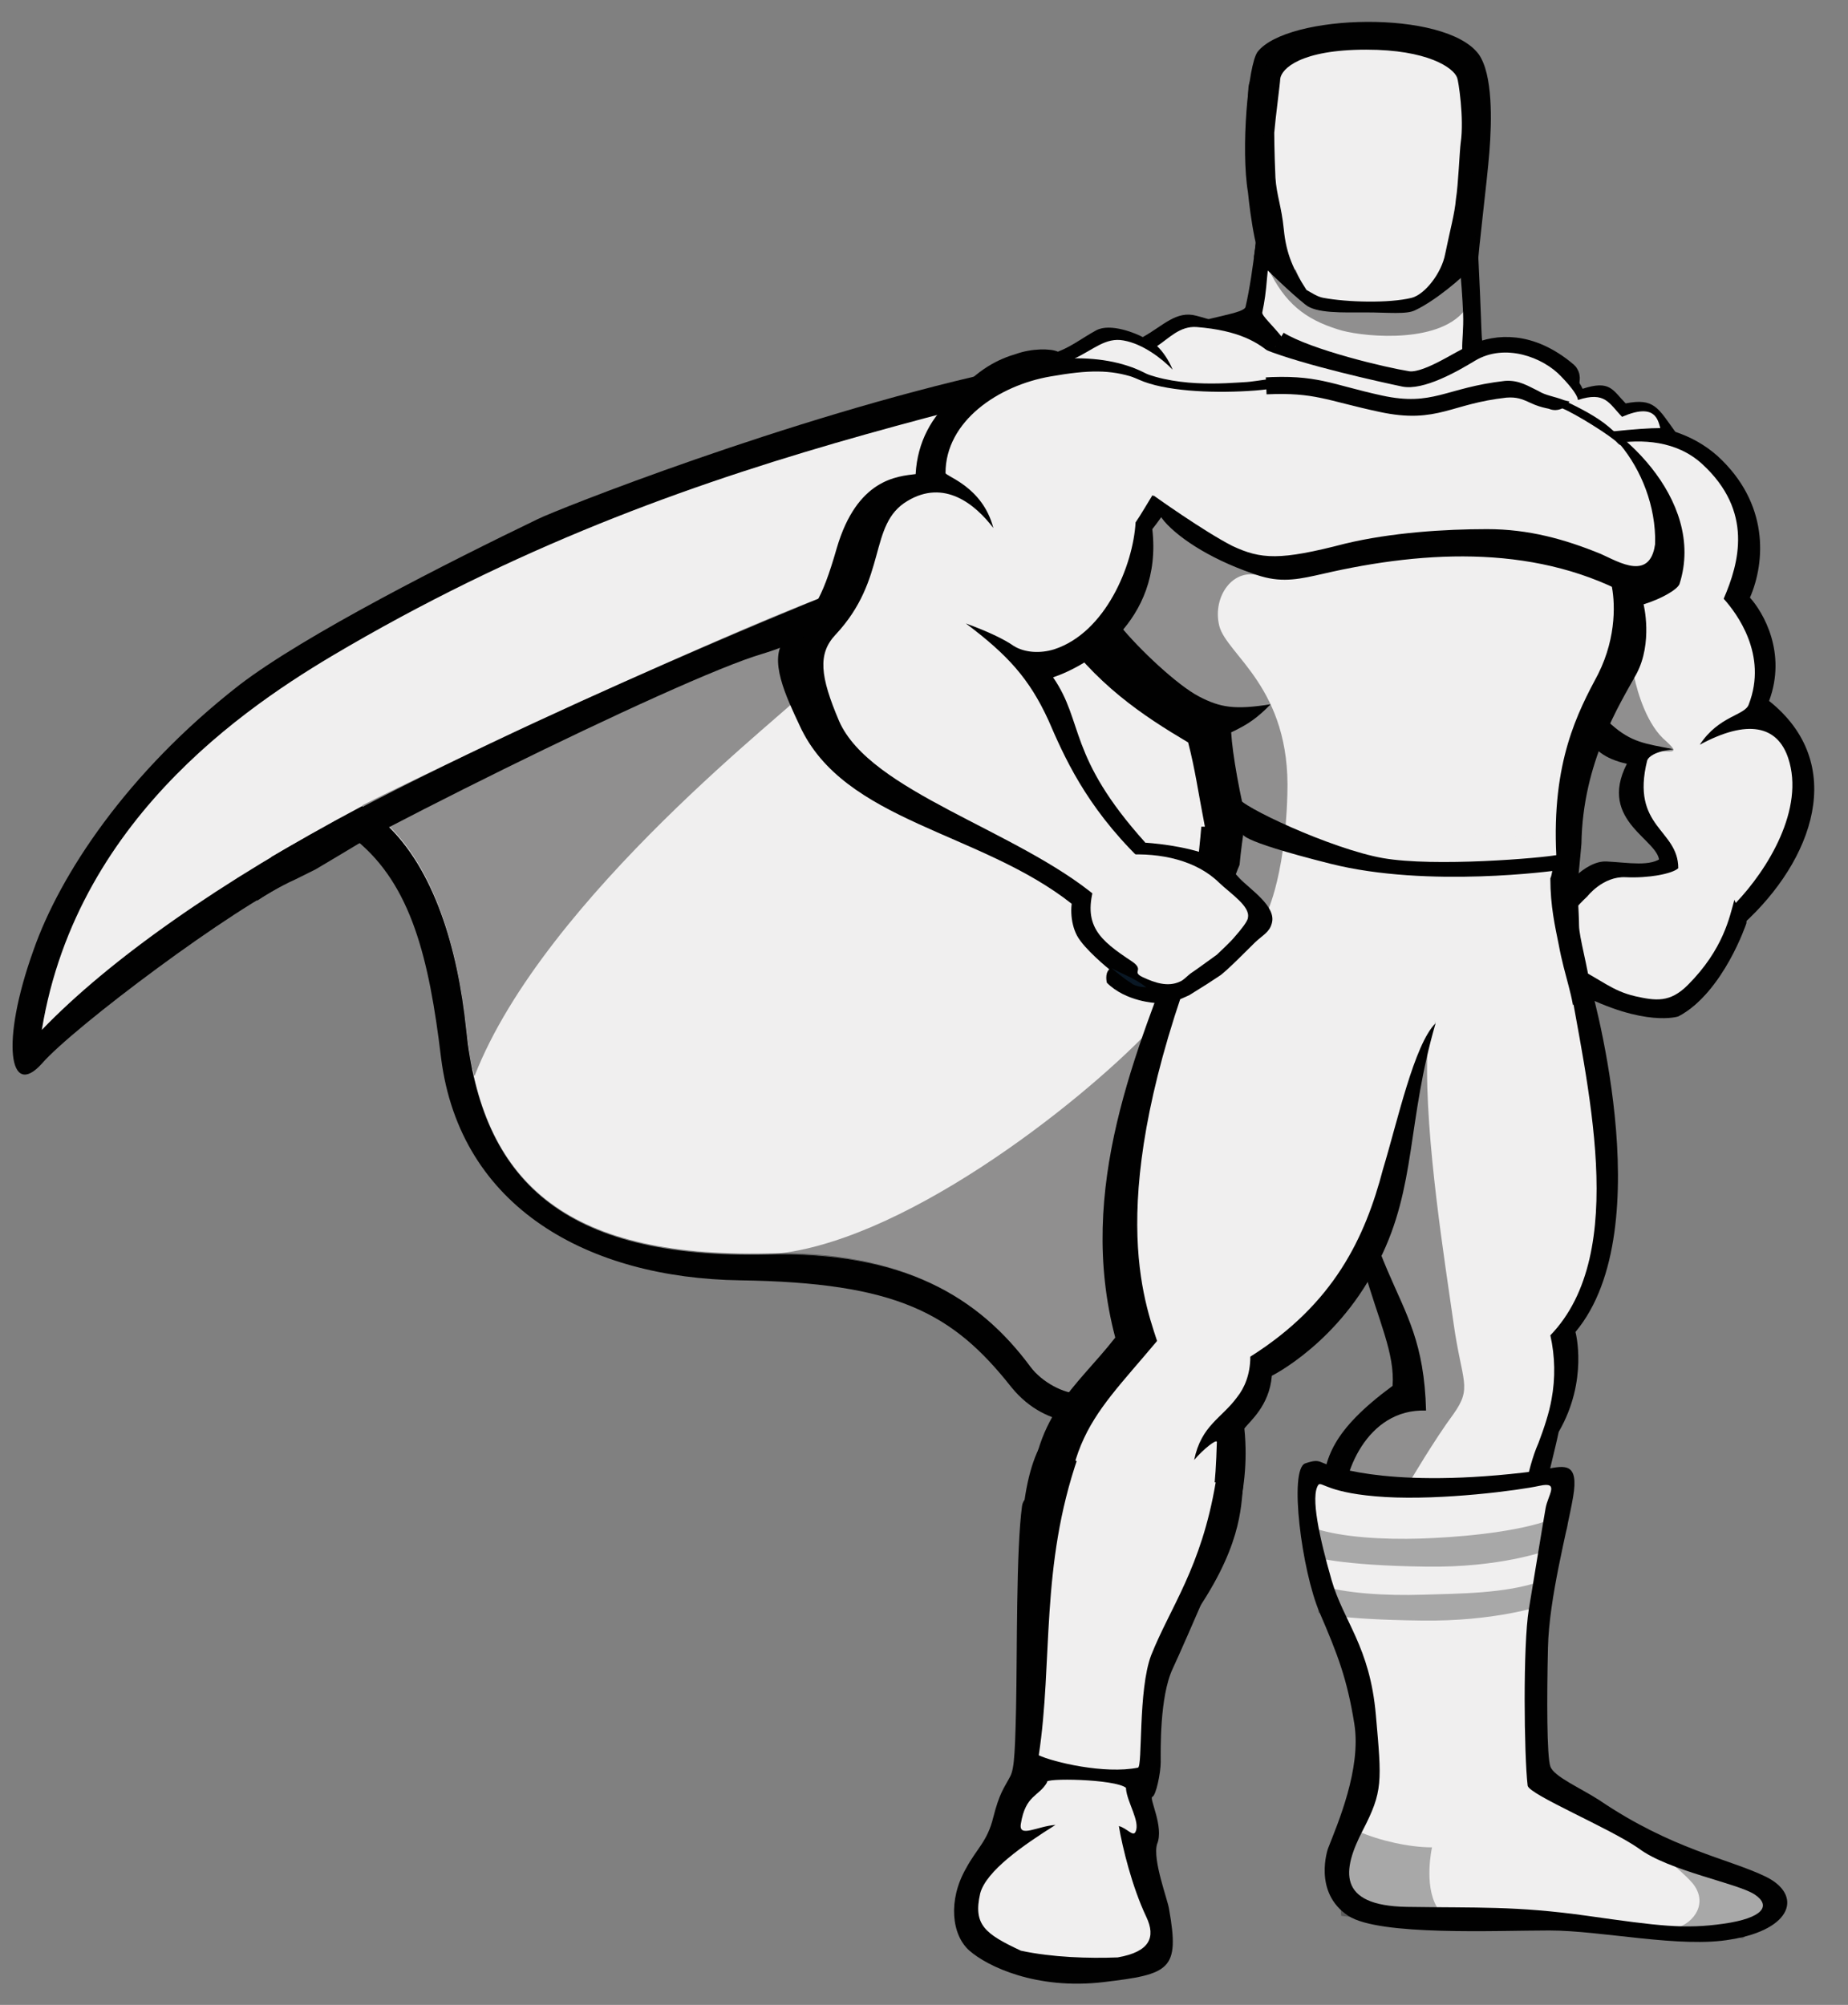 <svg width="59" height="64" viewBox="0 0 59 64" fill="none" xmlns="http://www.w3.org/2000/svg">
<rect x="0" y="0" width="59" height="64" fill="#808080" stroke="none"/>
<g clip-path="url(#clip0_36_174)">
<path d="M9.427 28.074C7.48 28.934 2.328 32.806 1.336 33.953C0.306 35.099 0 33.307 1.069 30.332C1.908 27.931 4.046 24.669 7.633 21.873C9.732 20.26 14.35 17.93 17.174 16.568C17.746 16.282 25.15 13.342 31.752 11.873C32.324 11.729 31.065 12.769 30.874 13.342C29.882 16.066 10.075 27.752 10.075 27.752L9.427 28.074ZM37.324 60.943C37.667 62.878 37.362 63.022 35.225 63.273C33.087 63.524 31.523 62.771 30.951 62.269C30.378 61.767 30.264 60.656 30.836 59.653C31.18 59.007 31.523 58.792 31.714 58.004C31.905 57.251 32.057 57.072 32.21 56.785C32.362 56.534 32.401 56.283 32.439 54.527C32.477 52.77 32.439 49.473 32.63 48.075C32.821 46.641 39.423 48.72 39.423 48.72C39.423 48.72 37.858 52.376 37.438 53.272C37.019 54.168 37.057 55.889 37.057 56.247C37.057 56.606 36.904 57.322 36.79 57.358C36.675 57.394 37.171 58.326 36.942 58.864C36.789 59.366 37.286 60.656 37.324 60.943ZM39.843 6.138C39.613 4.776 39.843 2.087 40.148 1.657C41.102 0.438 46.139 0.295 47.208 1.729C47.666 2.374 47.628 3.879 47.551 4.847C47.475 5.815 47.208 7.894 47.17 8.575C47.132 9.077 41.598 9.865 40.377 8.503C40.033 8.145 39.843 6.138 39.843 6.138ZM51.062 57.466C53.39 59.043 55.184 59.33 56.367 59.903C57.55 60.477 57.245 61.588 55.26 61.911C53.657 62.197 51.139 61.624 49.459 61.624C47.78 61.624 44.04 61.803 43.048 61.158C41.903 60.405 42.399 59.007 42.399 59.007C42.705 58.219 43.468 56.462 43.239 55.029C43.01 53.595 42.704 52.806 42.132 51.48C41.56 50.154 41.14 46.892 41.674 46.713C42.209 46.534 42.056 46.713 42.743 46.856C43.43 46.999 44.193 47.215 45.681 47.215C47.17 47.215 48.811 46.999 49.383 46.892C49.956 46.785 50.414 46.677 50.223 47.788C50.032 48.899 49.459 50.978 49.421 52.591C49.383 54.204 49.383 56.068 49.498 56.391C49.612 56.713 50.452 57.072 51.062 57.466Z" fill="#010101"/>
<path d="M42.895 9.722C38.697 13.127 30.569 14.059 18.509 18.432C15.418 19.543 7.175 22.877 5.19 26.354C11.869 22.733 14.35 27.715 14.884 32.841C15.38 37.644 17.937 40.153 24.501 40.01C31.256 39.867 33.316 43.558 35.186 47.896C38.812 31.3 44.613 28.074 48.352 25.242C56.291 19.185 46.521 8.503 42.895 9.722Z" fill="#F0EFEF"/>
<path d="M42.895 9.722C32.82 13.02 22.859 13.844 11.143 20.619C8.358 22.232 2.48 25.887 1.335 32.877C5.61 28.433 15.494 22.841 27.591 19.293C33.698 17.5 38.163 16.317 43.582 14.346C43.2 12.052 43.2 11.156 42.895 9.722Z" fill="#F0EFEF"/>
<path d="M55.756 29.364C55.756 29.364 55.031 31.694 53.581 32.447C53.581 32.447 52.512 32.805 50.375 31.694C49.765 31.372 49.307 30.261 49.345 29.902C49.383 29.042 49.955 28.648 49.955 28.648C49.955 28.648 50.566 27.68 51.291 27.715C52.016 27.751 53.237 27.859 53.619 27.536C53.962 27.178 55.833 28.181 55.756 29.364ZM40.186 6.819C40.186 6.819 40.033 8.647 39.766 9.794C39.728 10.009 38.583 10.116 37.743 10.439C39.346 14.74 49.001 14.704 50.261 12.589C49.65 12.195 48.429 11.586 47.856 11.371C47.284 11.156 47.322 11.191 47.284 10.188C47.246 9.184 47.169 7.32 47.093 6.819C47.017 6.317 41.101 6.317 40.186 6.819Z" fill="#010101"/>
<path d="M40.567 6.819C40.567 6.819 40.567 7.858 40.453 8.862C40.415 9.328 40.376 9.614 40.3 9.973C40.262 10.188 41.598 11.048 41.979 12.948C43.811 16.783 48.047 14.883 49.803 13.056C49.192 12.661 48.2 12.123 47.055 11.694C46.483 11.478 46.75 11.012 46.712 10.009C46.673 9.005 46.521 7.536 46.444 6.998C46.368 6.46 41.483 6.317 40.567 6.819Z" fill="#F0EFEF"/>
<path d="M40.185 6.819C40.185 6.819 40.147 7.464 40.033 8.216C40.529 8.682 41.178 9.328 41.674 9.722C42.017 10.009 42.857 9.973 43.62 9.973C44.307 9.973 44.918 10.044 45.185 9.901C45.796 9.614 46.673 8.898 47.169 8.36C47.131 7.715 47.093 7.105 47.055 6.819C47.016 6.317 41.101 6.317 40.185 6.819Z" fill="#010101"/>
<path d="M43.659 9.543C43.201 9.543 42.666 9.507 42.247 9.435C42.056 9.399 41.865 9.292 41.712 9.22C41.445 9.041 41.178 8.826 40.873 8.611C40.262 8.181 40.224 7.93 40.224 7.822C40.491 5.564 40.148 3.664 40.148 3.664C40.148 3.664 39.881 2.697 41.331 2.446C42.781 2.195 43.659 2.159 43.659 2.159C43.659 2.159 44.575 2.159 45.987 2.446C47.437 2.697 47.17 3.664 47.17 3.664C47.17 3.664 46.826 5.564 47.093 7.822C47.093 7.93 47.055 8.181 46.445 8.611C45.91 8.969 45.491 9.363 45.071 9.435C44.651 9.507 44.117 9.543 43.659 9.543Z" fill="#010101"/>
<path d="M43.658 1.227C41.14 1.227 40.644 1.872 39.918 2.589C39.766 2.768 39.88 3.844 40.148 6.138H40.491C40.491 6.138 40.262 5.492 40.3 4.74C40.338 3.987 40.491 4.023 40.376 3.844C40.224 3.628 39.918 3.27 40.605 2.912C41.292 2.553 42.361 3.198 43.658 3.234C44.956 3.198 46.063 2.553 46.75 2.912C47.437 3.27 47.131 3.628 46.979 3.844C46.826 4.059 47.017 3.987 47.055 4.74C47.093 5.492 46.864 6.138 46.864 6.138H47.208C47.437 3.844 47.589 2.84 47.475 2.661C46.826 1.872 46.177 1.263 43.658 1.227ZM55.756 29.472C55.756 29.472 55.031 31.658 53.619 32.411C53.314 32.268 53.352 32.053 53.085 31.73C53.008 31.623 52.741 31.551 52.627 31.443C52.512 31.336 52.55 31.156 52.36 31.013C52.207 30.87 52.092 30.977 51.94 30.87C51.787 30.727 51.749 30.547 51.635 30.44C51.558 30.368 51.253 30.332 51.177 30.261C50.986 30.081 49.307 29.759 49.383 29.4C49.535 28.862 49.841 28.468 49.841 28.468C49.841 28.468 50.566 27.465 51.291 27.5C52.016 27.536 52.703 27.68 53.085 27.357C53.505 26.998 55.871 28.325 55.756 29.472Z" fill="#010101"/>
<path d="M50.795 13.629C50.795 13.629 53.199 13.091 54.84 14.561C56.481 16.066 56.366 17.93 55.87 19.077C56.29 19.543 57.053 20.833 56.481 22.375C59 24.382 57.893 27.465 55.642 29.508C55.642 29.508 55.107 27.644 52.97 27.536C53.046 26.82 50.986 26.246 51.94 24.382C50.489 24.059 50.528 23.127 50.299 21.981C50.108 20.833 50.795 13.629 50.795 13.629Z" fill="#010101"/>
<path d="M49.917 14.633C49.917 14.633 52.703 13.306 54.344 14.812C55.985 16.317 55.527 17.966 55.031 19.113C55.451 19.579 56.443 20.905 55.833 22.482C55.718 22.841 54.878 22.841 54.268 23.773C55.794 22.948 56.748 23.163 57.092 24.203C57.626 25.816 56.443 27.751 55.413 28.827C55.413 28.791 55.374 28.755 55.374 28.719C55.222 29.257 55.031 30.296 53.886 31.443C53.314 32.017 52.856 31.945 52.207 31.802C51.444 31.622 51.177 31.3 50.108 30.762C49.497 30.44 49.841 30.045 49.841 29.723C49.841 29.651 49.917 29.543 50.032 29.4C50.108 29.221 50.337 28.934 50.68 28.612C50.68 28.612 51.177 27.966 51.902 28.002C52.627 28.038 53.39 27.895 53.581 27.715C53.581 26.461 52.054 26.425 52.589 24.274C52.627 24.167 52.818 23.988 53.428 23.916C52.512 23.737 52.093 23.701 51.444 23.128C50.986 22.733 50.642 22.231 50.528 21.586C50.299 20.475 49.917 14.633 49.917 14.633Z" fill="#F0EFEF"/>
<path d="M41.865 12.374C41.636 12.088 40.453 10.654 38.201 10.081C37.553 9.901 37.133 10.403 36.484 10.761C36.293 10.654 35.454 10.296 34.996 10.546C34.538 10.797 34.233 11.048 33.775 11.227C33.545 11.12 32.935 11.12 32.439 11.299C31.943 11.442 31.179 11.765 30.454 12.697C29.996 14.238 38.545 13.091 38.545 13.091L41.865 12.374Z" fill="#010101"/>
<path d="M41.941 12.375C40.72 11.98 40.911 10.654 38.201 10.439C37.667 10.403 37.323 10.797 36.942 11.048C37.133 11.228 37.323 11.514 37.438 11.801C37.094 11.443 36.484 10.976 35.873 10.869C35.3 10.762 34.919 11.156 34.308 11.443C34.422 11.55 34.537 11.729 34.69 11.944C34.155 11.622 33.774 11.514 33.049 11.765C32.553 11.908 31.599 12.303 30.873 13.271C30.416 14.812 38.583 13.091 38.583 13.091L41.941 12.375Z" fill="#F0EFEF"/>
<path d="M49.115 12.948C49.115 12.948 49.115 12.554 49.077 12.196C49.077 12.124 48.772 11.945 48.772 11.873L48.696 11.801C48.696 11.801 49.306 11.479 49.764 11.658C50.26 11.801 50.527 12.411 50.527 12.411C51.405 12.124 51.481 12.447 51.901 12.877C52.817 12.697 52.932 13.02 53.504 13.809C53.504 13.809 52.817 13.701 51.482 13.916C50.184 14.095 49.115 12.912 49.115 12.948Z" fill="#010101"/>
<path d="M48.963 12.769C48.963 12.769 49.192 12.589 49.115 12.553C49.535 12.338 50.108 12.088 50.375 12.769C51.252 12.482 51.367 12.876 51.787 13.306C52.855 12.841 52.931 13.414 53.008 13.665C52.664 13.665 52.169 13.701 51.481 13.772C50.184 13.952 48.925 12.733 48.963 12.769Z" fill="#F0EFEF"/>
<path d="M35.988 11.873C35.988 11.873 38.163 12.589 39.995 12.482C41.827 12.338 44.956 12.195 46.635 13.127C46.635 13.127 48.352 12.553 49.955 12.948C51.558 13.342 54.497 15.923 53.619 18.647C53.543 18.826 53.047 19.113 52.474 19.292C52.474 19.292 52.779 20.511 52.245 21.514C51.711 22.482 50.528 24.346 50.49 26.927C50.452 27.357 50.375 28.253 50.299 28.683C47.322 28.576 42.742 27.536 38.239 27.608C38.277 27.142 38.316 26.855 38.354 26.389H38.468C38.239 25.206 38.163 24.597 37.934 23.701C36.484 22.841 34.957 21.837 33.66 19.937C32.4 18.038 35.988 11.873 35.988 11.873ZM50.718 31.228C50.718 31.228 53.085 39.186 50.299 42.519C50.299 42.519 50.718 44.06 49.764 45.709C49.612 46.426 49.421 47.071 49.307 47.788C48.81 50.763 47.971 52.017 47.742 56.785L45.452 56.749C45.452 56.749 45.185 53.308 44.383 51.48C43.925 50.441 42.132 49.042 42.208 47.645C42.284 46.569 42.513 45.673 44.46 44.239C44.612 42.161 42.399 40.189 42.742 32.447L50.718 31.228Z" fill="#010101"/>
<path d="M50.032 30.905C50.642 34.562 52.054 39.974 49.497 42.626C49.648 43.299 49.661 43.992 49.535 44.669C49.459 45.099 49.306 45.565 49.116 46.067C48.734 46.927 48.581 48.182 48.467 48.934C47.971 51.91 47.971 52.053 47.742 56.82L45.452 56.784C45.452 56.784 45.185 53.343 44.383 51.516C43.926 50.476 42.971 49.58 42.895 48.182C42.819 47.107 43.62 44.956 45.529 45.028C45.414 40.691 43.277 41.551 42.704 32.518L50.032 30.905ZM35.988 11.873C35.988 11.873 36.827 12.123 37.743 12.195C38.659 12.267 39.651 12.195 40.529 12.159C42.361 12.016 44.956 11.837 46.673 12.769C46.673 12.769 47.627 12.482 48.658 12.553C49.116 12.589 49.574 12.948 50.108 13.091C51.787 13.485 53.39 16.102 52.665 18.468C52.588 18.647 52.054 18.468 51.444 18.647C51.558 19.149 51.634 20.296 51.024 21.515C50.375 22.733 49.535 24.31 49.688 27.321C45.681 27.142 43.887 26.891 39.918 26.712C39.575 25.386 39.346 24.059 39.307 23.378C39.842 23.128 40.147 22.913 40.567 22.482C39.422 22.662 38.964 22.59 38.277 22.232C37.59 21.873 36.369 20.726 35.758 19.973C35.682 19.902 35.262 21.084 34.308 21.12C33.965 20.654 35.415 19.328 35.148 18.826C34.194 16.998 35.988 11.873 35.988 11.873Z" fill="#F0EFEF"/>
<path d="M50.337 27.93C50.337 27.93 50.413 29.221 50.413 29.543C50.413 29.902 50.718 30.977 50.757 31.479C50.337 32.16 48.505 33.701 45.185 34.275C41.903 34.92 37.552 30.081 37.552 30.081C37.667 29.615 38.048 28.253 38.316 27.536C38.354 27.465 38.43 27.285 38.43 27.214C38.774 26.748 50.337 27.93 50.337 27.93Z" fill="#010101"/>
<path d="M49.497 28.038C49.497 28.934 49.65 29.579 49.764 30.153C49.955 31.192 50.261 31.873 50.261 32.554C50.261 34.633 47.36 34.275 44.917 34.347C41.636 34.992 38.85 30.153 38.85 30.153C39.079 29.328 39.231 28.397 39.575 27.608C39.613 27.178 39.689 26.64 39.727 26.389C44.383 26.389 47.665 26.64 49.573 26.819C49.65 27.214 49.574 27.895 49.497 28.038Z" fill="#F0EFEF"/>
<path d="M45.834 32.662C45.834 32.662 43.811 28.433 37.743 29.687C36.293 33.522 34.347 37.931 35.606 42.698C34.347 44.311 32.897 45.208 32.897 48.182C32.897 51.157 33.049 51.659 33.049 51.659L37.514 51.875C37.514 51.875 38.964 50.118 39.537 48.219C39.689 47.681 39.842 46.713 39.728 45.602C39.88 45.387 40.529 44.885 40.605 43.917C40.605 43.917 42.781 42.842 44.04 40.226C45.223 37.859 44.918 35.816 45.834 32.662Z" fill="#010101"/>
<path d="M45.833 32.662C45.719 32.268 44.193 28.396 38.544 29.543C35.224 37.859 36.445 41.3 36.941 42.806C34.69 45.494 33.659 46.067 34.117 51.516H37.094C38.468 49.472 38.773 48.72 38.85 46.032C38.85 45.924 38.43 46.246 38.125 46.605C38.354 45.494 39.002 45.279 39.498 44.598C39.727 44.311 39.918 43.881 39.918 43.307C42.59 41.623 43.582 39.508 44.154 37.321C44.612 35.816 45.147 33.343 45.833 32.662Z" fill="#F0EFEF"/>
<path d="M36.407 26.891C36.407 26.891 37.438 26.927 38.354 27.214C39.231 27.501 39.231 27.68 39.575 28.038C39.918 28.397 40.758 28.934 40.605 29.472C40.529 29.759 40.338 29.831 40.071 30.081C39.956 30.189 39.117 31.049 38.926 31.157C38.812 31.228 38.659 31.336 38.544 31.408L37.972 31.766C37.59 31.945 37.323 32.053 36.904 32.017C36.904 32.017 35.949 31.981 35.339 31.372C35.339 31.372 35.262 31.085 35.415 30.942C35.415 30.942 34.614 30.297 34.385 29.866C34.156 29.436 34.156 28.827 34.308 28.505C34.385 28.182 35.873 27.285 36.407 26.891ZM37.361 61.767L37.247 62.663C37.247 62.663 36.904 63.058 34.347 63.022C31.751 62.986 31.065 62.233 30.836 61.839L30.683 60.907C30.683 60.907 31.179 60.226 31.294 60.226C32.133 60.298 34.996 61.373 36.98 61.66C37.17 61.66 37.209 61.731 37.361 61.767ZM42.895 59.939C42.895 60.333 42.857 60.333 42.857 60.728C43.315 61.05 44.46 61.23 46.635 61.194C49.802 61.122 52.741 62.09 56.328 61.516L56.366 60.871L56.023 60.835L43.315 59.867L42.895 59.939Z" fill="#010101"/>
<path d="M45.681 61.194H46.635C48.696 61.122 50.642 61.552 52.741 61.66C53.848 61.624 55.222 61.373 55.107 60.62L44.269 59.76C43.62 60.441 44.116 61.014 45.681 61.194ZM33.24 46.103C33.583 46.319 35.911 47.609 39.689 47.43C39.613 48.111 39.651 49.437 37.972 51.767C37.132 52.914 36.407 54.921 36.255 57.466C36.293 58.039 36.636 58.541 36.178 59.294C36.331 59.76 36.941 60.692 37.247 61.265C37.552 61.839 37.705 62.484 35.682 62.52C33.621 62.556 30.301 62.341 30.759 60.835C30.988 60.047 31.637 59.222 31.713 58.9C31.79 58.577 31.79 57.609 32.438 56.964C33.011 55.172 32.82 53.452 32.706 51.839C32.515 50.154 32.476 47.466 33.24 46.103ZM36.789 16.891C39.498 13.486 37.209 10.762 32.858 11.586C31.103 11.909 29.347 13.056 29.233 15.134C28.66 15.206 27.363 15.278 26.714 17.5C26.218 19.221 25.951 19.543 25.073 20.403C24.5 21.013 25.111 22.267 25.531 23.163C26.943 26.246 31.293 26.533 34.232 28.863C35.224 28.612 36.255 27.572 36.56 26.891C34.079 24.131 34.614 23.056 33.621 21.622C34.69 21.264 37.132 19.866 36.789 16.891Z" fill="#010101"/>
<path d="M36.255 16.676C36.407 16.461 36.675 15.995 36.789 15.816C36.828 15.78 37.247 16.461 37.285 16.425C38.316 14.848 38.583 12.554 37.4 12.339C37.133 12.303 36.637 12.195 36.217 12.052C35.454 11.801 34.767 11.801 33.545 12.016C31.866 12.303 30.187 13.45 30.187 15.099C30.187 15.206 31.37 15.529 31.714 16.855C31.141 16.102 30.149 15.278 28.966 15.995C27.706 16.747 28.355 18.468 26.676 20.26C26.103 20.869 26.18 21.586 26.79 23.02C27.782 25.278 32.477 26.497 35.034 28.647C35.644 28.396 36.064 27.823 36.369 27.393C34.652 25.708 33.965 24.131 33.469 22.984C32.858 21.658 32.171 20.905 30.836 19.901C31.523 20.152 32.057 20.403 32.362 20.618C32.705 20.833 33.202 20.869 33.66 20.726C35.301 20.189 36.179 18.038 36.255 16.676Z" fill="#F0EFEF"/>
<path d="M52.855 17.249C52.741 18.611 51.672 17.93 51.1 17.679C49.955 17.213 48.81 16.891 47.474 16.891C46.139 16.891 44.421 16.998 42.933 17.357C40.872 17.894 40.262 17.858 39.346 17.428C38.43 16.962 36.827 15.815 36.827 15.815C36.827 15.815 36.789 16.174 37.171 16.64C37.667 17.213 38.773 17.93 40.262 18.396C40.987 18.611 41.559 18.468 42.208 18.324C45.605 17.536 49.192 17.392 52.207 19.113C52.359 19.184 52.894 18.969 53.123 18.647C53.428 18.181 52.855 17.249 52.855 17.249Z" fill="#010101"/>
<path d="M35.492 30.906C35.797 31.085 36.179 31.193 36.598 31.515C36.598 31.515 36.255 31.515 36.102 31.372C35.911 31.264 35.53 30.942 35.492 30.906Z" fill="#0A1825"/>
<path d="M46.521 2.481C46.407 2.159 45.567 1.585 43.621 1.585C41.522 1.585 40.911 2.195 40.873 2.517C40.873 2.625 40.72 3.772 40.682 4.238C40.682 4.238 40.682 4.811 40.72 5.671C40.758 6.245 40.911 6.567 40.987 7.32C41.064 8.109 41.293 8.61 41.712 9.256C41.903 9.363 42.056 9.471 42.247 9.507C43.01 9.65 44.346 9.686 45.071 9.507C45.491 9.399 46.025 8.718 46.139 8.109C46.292 7.356 46.445 6.818 46.483 6.353C46.559 5.887 46.597 4.847 46.635 4.56C46.75 3.772 46.559 2.553 46.521 2.481Z" fill="#F0EFEF"/>
<path d="M42.513 46.784C42.513 46.784 44.536 47.609 49.535 46.892C49.535 46.892 48.123 53.559 48.772 56.892C48.772 56.892 49.421 57.753 54.229 59.401C54.229 59.401 56.367 59.903 56.29 60.907C56.29 60.907 56.367 61.122 53.772 61.05C51.177 60.978 48.734 60.548 47.017 60.548C45.299 60.548 43.467 60.62 43.162 60.154C42.819 59.724 43.239 58.613 43.735 57.967C44.269 57.287 44.116 56.785 44.078 55.566C43.963 52.376 41.368 49.078 42.513 46.784Z" fill="#010101"/>
<path d="M42.094 47.394C41.827 47.752 42.132 49.114 42.513 50.44C42.895 51.767 43.735 52.555 43.926 54.742C44.116 56.892 44.154 57.179 43.506 58.433C42.857 59.688 42.666 60.835 44.918 60.871C47.169 60.907 48.391 60.835 50.68 61.157C52.97 61.48 53.772 61.588 55.031 61.408C56.29 61.229 56.557 60.835 56.023 60.477C55.489 60.118 53.275 59.724 52.321 59.007C51.405 58.362 48.81 57.286 48.772 57C48.658 56.032 48.62 52.519 48.81 51.372C49.001 50.225 49.268 48.576 49.345 48.146C49.421 47.716 49.803 47.286 49.154 47.429C48.505 47.572 46.063 47.895 44.231 47.788C42.399 47.68 42.208 47.286 42.094 47.394Z" fill="#F0EFEF"/>
<path opacity="0.3" d="M43.391 58.469C44.04 58.756 44.994 58.971 45.719 58.971C45.719 58.971 45.452 60.154 45.872 60.871C46.291 61.588 42.819 61.158 42.819 61.158L42.666 58.613L43.391 58.469ZM53.504 61.552C54.115 61.373 54.535 60.728 54.039 60.118C53.504 59.509 53.047 59.401 53.733 59.366C54.42 59.33 56.939 60.764 56.939 60.764L55.642 61.875L53.504 61.552ZM41.979 48.792C42.857 49.078 44.193 49.15 45.337 49.114C46.482 49.078 48.2 48.935 49.307 48.577C50.413 48.218 49.955 48.971 49.955 48.971L49.345 49.508C49.345 49.508 47.895 50.046 45.529 50.01C42.743 49.974 41.903 49.688 41.903 49.688L41.979 48.792ZM42.055 50.584C42.933 50.871 44.269 50.942 45.414 50.906C46.559 50.871 48.085 50.871 49.192 50.476C49.65 50.333 49.383 50.942 49.383 50.942L49.192 51.265C49.192 51.265 47.703 51.767 45.376 51.731C42.59 51.695 42.094 51.48 42.094 51.48L42.055 50.584Z" fill="#010101"/>
<path d="M39.537 25.457C39.537 25.709 42.514 27.106 44.155 27.393C45.796 27.68 49.231 27.393 49.765 27.285L49.688 27.787C49.688 27.787 45.605 28.361 42.476 27.572C39.346 26.784 39.69 26.605 39.69 26.605L39.537 25.457Z" fill="#010101"/>
<path d="M33.164 56.032C33.621 56.248 35.263 56.642 36.331 56.427C36.484 56.391 36.331 53.953 36.751 52.842C37.362 51.301 38.354 50.046 38.812 47.322C37.209 47.179 35.377 46.785 34.423 46.498C33.202 50.011 33.622 53.021 33.164 56.032ZM35.721 58.291C35.988 58.362 36.179 58.649 36.255 58.47C36.407 58.147 35.988 57.538 35.95 57.108V57.072C35.606 56.785 33.278 56.749 33.431 56.893C33.164 57.359 32.744 57.287 32.592 58.219C32.515 58.685 33.126 58.291 33.698 58.255C32.668 58.9 31.485 59.724 31.294 60.441C31.065 61.445 31.447 61.732 32.592 62.269C33.584 62.484 34.767 62.52 35.683 62.484C36.713 62.305 36.904 61.839 36.599 61.194C36.14 60.226 35.835 58.972 35.721 58.291Z" fill="#F0EFEF"/>
<path d="M36.14 11.729C37.4 12.41 39.155 12.231 39.804 12.195C39.957 12.195 41.483 11.944 41.559 11.98C41.712 12.016 41.712 12.123 41.712 12.123C41.712 12.123 41.14 12.41 39.842 12.482C38.621 12.553 37.171 12.482 36.369 12.123C35.415 11.729 36.14 11.729 36.14 11.729ZM49.116 12.41C49.345 12.553 50.833 13.091 51.482 13.736C52.054 14.31 51.749 14.274 51.634 14.131C51.482 13.951 50.299 13.199 49.841 13.02C49.383 12.841 48.81 12.518 48.81 12.446C48.81 12.374 49.116 12.41 49.116 12.41Z" fill="#010101"/>
<path d="M35.949 27.285C37.056 27.214 38.201 27.465 38.926 28.181C39.307 28.54 39.918 28.934 39.842 29.293C39.842 29.4 39.613 29.687 39.422 29.902C39.308 30.045 38.964 30.368 38.85 30.476C38.697 30.583 38.163 30.977 38.048 31.049C37.934 31.121 37.781 31.3 37.667 31.336C37.285 31.515 36.865 31.372 36.484 31.193C36.102 31.013 36.56 30.977 36.14 30.691C35.11 30.01 34.537 29.544 34.957 28.217C34.995 27.966 35.415 27.68 35.949 27.285Z" fill="#F0EFEF"/>
<path opacity="0.4" d="M26.218 19.077C22.783 20.368 14.044 24.454 11.563 25.709C13.624 26.927 14.578 29.866 14.884 32.841C14.922 33.128 14.96 33.379 14.998 33.666C15.036 33.917 15.074 34.096 15.113 34.203C15.113 34.239 15.113 34.311 15.151 34.347C17.402 28.576 25.455 22.483 25.76 22.017C25.913 21.802 25.569 20.87 26.103 19.974C26.791 18.826 28.126 18.325 26.218 19.077ZM34.385 46.139C36.14 42.842 36.179 39.687 36.14 35.995C36.14 34.454 37.323 32.268 36.713 32.877C34.423 35.278 28.66 39.795 24.501 40.046C30.34 39.867 32.629 42.627 34.385 46.139Z" fill="#010101"/>
<path d="M8.205 28.755C10.38 27.285 21.638 21.658 24.348 20.869C27.057 20.045 26.218 19.077 26.218 19.077C26.218 19.077 15.226 23.522 8.662 27.357" fill="#010101"/>
<path opacity="0.4" d="M40.262 18.396C39.384 18.074 38.697 19.042 38.926 19.974C39.155 20.905 41.216 21.945 41.101 25.35C41.025 28.146 40.376 29.293 40.376 29.293L38.926 27.573C38.926 27.573 38.697 23.701 38.201 23.128C37.705 22.554 36.14 21.515 35.53 20.977C34.919 20.439 36.217 19.723 36.14 18.719C36.064 17.751 36.789 15.816 36.789 15.816L40.262 18.396ZM45.567 33.666C45.49 36.354 46.139 40.333 46.406 42.232C46.673 44.132 47.017 44.276 46.406 45.136C45.795 45.96 44.994 47.322 44.994 47.322L42.361 47.107C42.361 47.107 44.46 44.598 44.574 44.132C44.689 43.666 43.506 40.118 43.506 40.118L45.567 33.666ZM40.491 8.575C41.025 9.686 41.674 10.188 42.704 10.511C43.315 10.726 45.719 11.013 46.673 10.009C47.093 9.543 46.826 8.288 46.826 8.288L44.651 9.937L41.712 9.435L41.369 8.611L40.491 8.575Z" fill="#010101"/>
<path d="M40.72 11.048C41.712 11.658 44.193 12.231 44.88 12.339C45.566 12.482 46.673 11.658 47.208 11.443C47.78 11.192 48.772 11.048 49.917 12.016C50.032 12.124 49.65 12.59 49.65 12.59C49.612 12.554 49.383 12.554 49.077 12.41C48.772 12.267 48.505 12.159 48.047 12.195C46.139 12.41 45.834 13.02 44.154 12.661C42.475 12.303 42.056 12.016 40.415 12.088" fill="#8AC640"/>
<path d="M40.72 11.048C41.712 11.658 44.193 12.231 44.88 12.339C45.566 12.482 46.673 11.658 47.208 11.443C47.78 11.192 48.772 11.048 49.917 12.016C50.032 12.124 49.65 12.59 49.65 12.59C49.612 12.554 49.383 12.554 49.077 12.41C48.772 12.267 48.505 12.159 48.047 12.195C46.139 12.41 45.834 13.02 44.154 12.661C42.475 12.303 42.056 12.016 40.415 12.088" stroke="#010101" stroke-miterlimit="10" stroke-linejoin="round"/>
<path d="M40.377 11.156C41.636 11.658 44.078 12.195 44.765 12.339C45.452 12.482 46.559 11.837 47.093 11.514C48.048 10.941 49.269 11.407 49.841 12.016C50.223 12.41 50.376 12.661 50.376 12.769C50.376 12.912 49.918 12.769 49.918 12.769C49.651 12.661 49.345 12.626 49.116 12.482C48.811 12.339 48.505 12.124 48.048 12.159C46.139 12.375 45.758 12.984 44.117 12.625C42.476 12.267 42.056 11.944 40.301 12.052" fill="#F0EFEF"/>
<path d="M34.461 44.634C34.385 44.562 34.537 44.49 34.461 44.49C33.965 44.49 33.278 44.132 32.896 43.63C31.255 41.408 28.851 39.938 24.5 40.046C17.974 40.189 15.379 37.68 14.883 32.877C14.616 30.261 13.853 27.716 12.288 26.282L11.372 26.82C13.127 28.253 13.7 30.583 14.082 33.773C14.692 38.576 18.814 40.799 23.622 40.87C28.622 40.942 30.415 41.91 32.285 44.276C32.896 45.028 33.583 45.279 34.117 45.387L34.461 44.634Z" fill="#010101"/>
<path opacity="0.4" d="M52.169 21.586C52.284 22.124 52.589 23.163 53.199 23.665C53.467 23.916 53.505 23.988 53.276 23.988C53.047 23.988 51.368 23.916 51.368 23.916L50.91 23.163L52.169 21.586Z" fill="#010101"/>
</g>
<defs>
<clipPath id="clip0_36_174">
<rect width="59" height="63.34" fill="white"/>
</clipPath>
</defs>
</svg>
